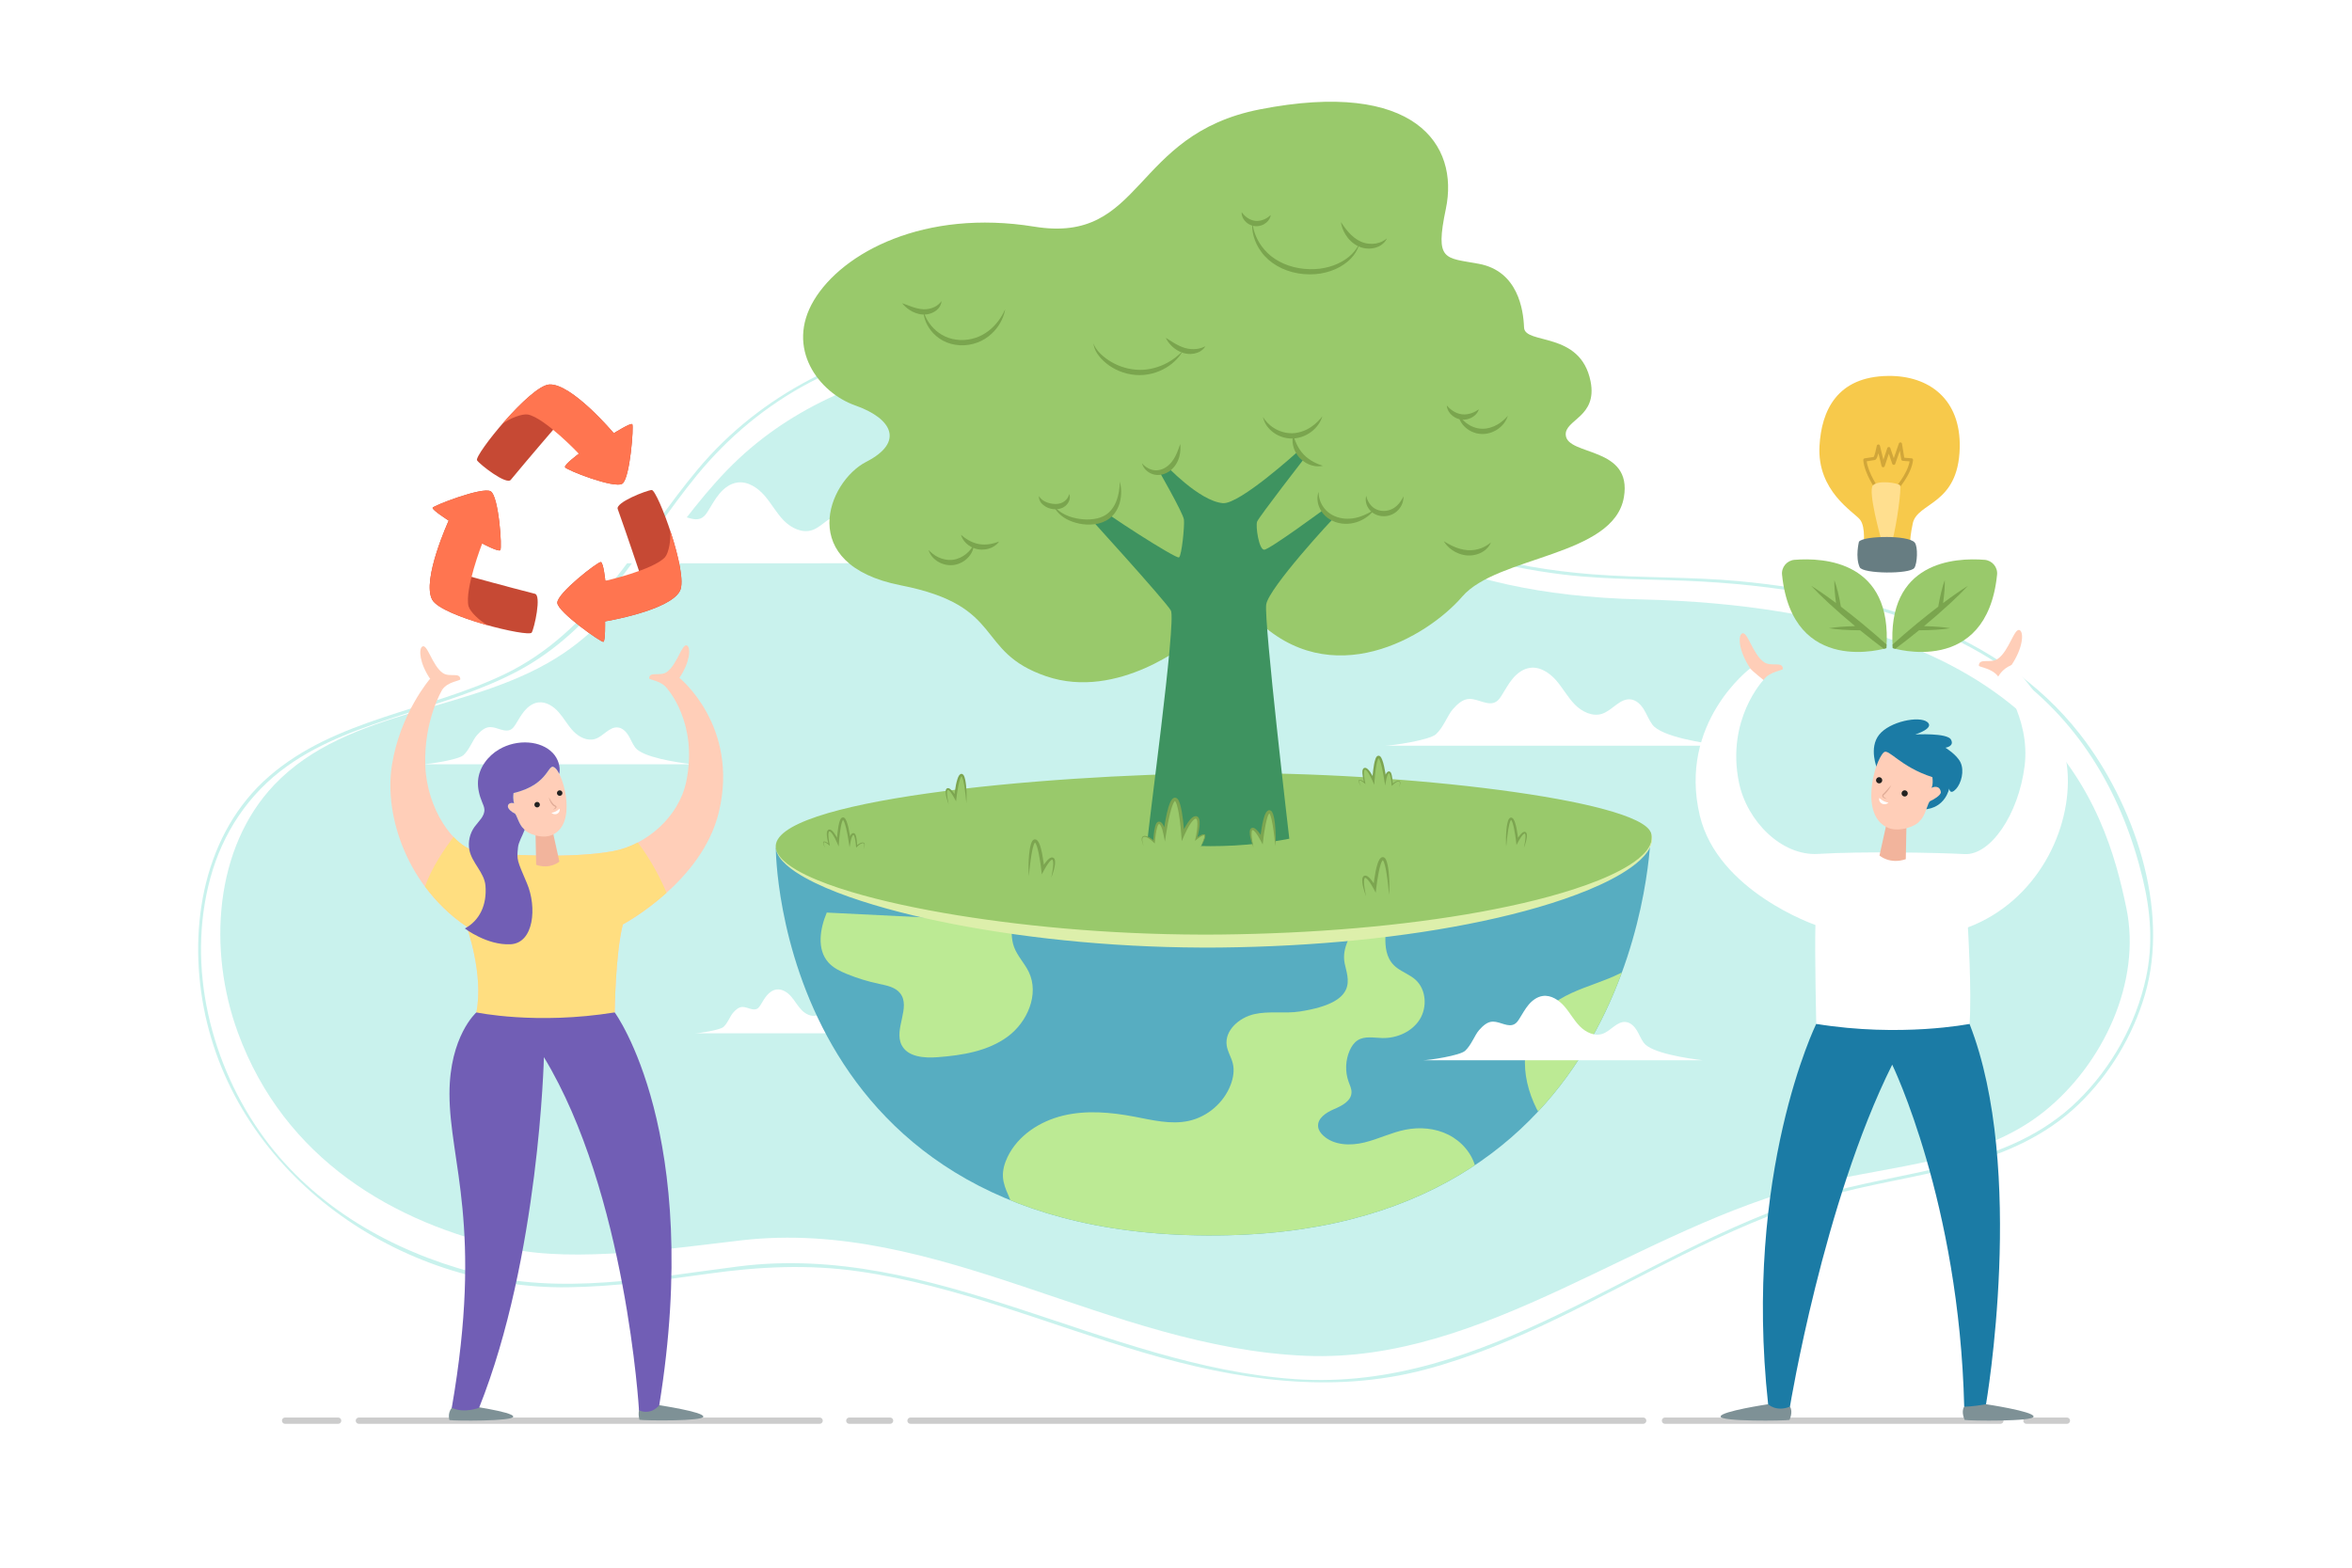 <?xml version="1.0" encoding="utf-8"?>
<!-- Generator: Adobe Illustrator 27.5.0, SVG Export Plug-In . SVG Version: 6.00 Build 0)  -->
<svg version="1.1" xmlns="http://www.w3.org/2000/svg" xmlns:xlink="http://www.w3.org/1999/xlink" x="0px" y="0px"
	 viewBox="0 0 750 500" style="enable-background:new 0 0 750 500;" xml:space="preserve">
<g id="BACKGROUND">
	<rect x="0" style="fill:#FFFFFF;" width="750" height="500"/>
</g>
<g id="OBJECTS">
	<g>
		<g>
			
				<line style="fill:none;stroke:#CCCCCC;stroke-width:2;stroke-linecap:round;stroke-miterlimit:10;" x1="107.822" y1="453.112" x2="90.913" y2="453.112"/>
			
				<line style="fill:none;stroke:#CCCCCC;stroke-width:2;stroke-linecap:round;stroke-miterlimit:10;" x1="261.357" y1="453.112" x2="114.438" y2="453.112"/>
			
				<line style="fill:none;stroke:#CCCCCC;stroke-width:2;stroke-linecap:round;stroke-miterlimit:10;" x1="283.823" y1="453.112" x2="270.824" y2="453.112"/>
			
				<line style="fill:none;stroke:#CCCCCC;stroke-width:2;stroke-linecap:round;stroke-miterlimit:10;" x1="523.971" y1="453.112" x2="290.342" y2="453.112"/>
			
				<line style="fill:none;stroke:#CCCCCC;stroke-width:2;stroke-linecap:round;stroke-miterlimit:10;" x1="637.879" y1="453.112" x2="530.931" y2="453.112"/>
			
				<line style="fill:none;stroke:#CCCCCC;stroke-width:2;stroke-linecap:round;stroke-miterlimit:10;" x1="659.086" y1="453.112" x2="646.182" y2="453.112"/>
		</g>
		<g>
			<g>
				<g>
					<path style="fill:#C9F2ED;" d="M302.383,106.701c-30.871,4.895-59.566,18.72-79.833,42.924
						c-19.58,23.382-33.092,51.765-61.857,65.507c-24.443,11.677-53.743,14.165-74.814,32.414
						c-20.87,18.075-25.899,47.789-20.899,73.862c10.282,53.617,62.741,89.82,115.97,89.161c15.074-0.187,30.067-2.255,44.974-4.338
						c16.18-2.261,31.804-3.05,48.04-0.717c31.318,4.499,60.7,17.088,90.89,25.939c29.356,8.606,59.511,13.314,89.553,5.369
						c29.096-7.695,55.309-23.281,82.077-36.538c14.375-7.119,29.072-13.766,44.491-18.302c14.857-4.37,30.279-6.357,45.202-10.459
						c13.543-3.722,26.451-9.462,36.665-19.32c9.851-9.509,17.232-21.744,21.103-34.874c8.092-27.445-3.487-61.132-20.69-83.159
						c-25.708-32.918-68.651-45.038-108.545-48.796c-15.669-1.476-31.397-0.984-47.07-2.218c-13.107-1.032-26.159-3.18-38.766-6.957
						c-18.709-5.606-35.586-15.064-50.983-26.971c-12.393-9.584-23.839-20.465-37.038-28.977
						c-13.965-9.005-29.572-14.207-46.166-15.304C323.888,104.234,313.066,105.1,302.383,106.701
						c-0.634,0.095-0.365,1.059,0.266,0.964c19.745-2.959,40.259-3.141,59.18,3.981c14.654,5.516,27.046,15.077,38.993,24.964
						c12.289,10.17,24.534,20.384,38.514,28.198c18.207,10.178,38.386,15.921,59.032,18.425c14.738,1.788,29.527,1.404,44.32,2.239
						c14.265,0.805,28.509,2.488,42.475,5.547c20.089,4.4,39.877,11.718,56.616,23.878c21.995,15.978,35.198,39.193,41.477,65.274
						c2.546,10.578,3.378,20.975,1.043,31.728c-3.193,14.703-10.928,28.528-21.639,39.077
						c-22.509,22.17-55.712,21.923-84.199,30.716c-55.86,17.243-104.154,62.429-165.55,58.165
						c-60.612-4.21-115.347-43.787-177.327-35.958c-28.15,3.555-56.725,9.392-84.727,1.929
						c-26.055-6.944-50.448-20.848-66.597-42.852c-17.097-23.297-24.879-54.686-17.189-82.921
						c3.925-14.411,12.219-26.904,24.386-35.634c11.113-7.974,24.277-12.431,37.176-16.579c12.339-3.968,24.887-7.681,36.392-13.768
						c12.424-6.574,22.336-16.216,30.996-27.173c9.105-11.521,16.913-24.012,26.237-35.366
						c10.042-12.228,22.14-22.294,36.171-29.659c13.814-7.252,28.844-11.772,44.219-14.211
						C303.283,107.565,303.014,106.601,302.383,106.701z"/>
				</g>
			</g>
			<g>
				<path style="fill:#C9F2ED;" d="M306.124,114.926c-25.752,3.452-51.279,13.333-70.566,31.384
					c-20.311,19.01-32.869,46.494-55.786,61.995c-28.433,19.232-68.551,16.982-92.37,42.061
					c-19.081,20.091-21.177,52.756-11.519,79.038c14.833,40.366,49.618,60.706,86.593,68.794
					c20.966,4.586,52.541-0.117,73.854-2.594c62.671-7.283,117.196,34.27,180.185,36.826
					c57.204,2.322,106.411-41.079,162.155-54.769c25.101-6.165,52.893-6.846,73.282-23.249
					c18.567-14.937,31.048-41.17,26.071-64.926c-6.582-31.412-24.451-95.277-154.794-98.309
					C392.887,188.145,412.181,100.711,306.124,114.926z"/>
			</g>
			<g>
				<path style="fill:#FFFFFF;" d="M233.762,323.011c0.818-0.916,1.784-1.845,3.012-1.847c1.627-0.002,3.33,1.351,4.726,0.516
					c0.436-0.261,0.734-0.695,1.005-1.124c0.655-1.038,1.233-2.134,2.025-3.072c0.793-0.937,1.848-1.723,3.064-1.891
					c1.798-0.249,3.515,0.89,4.706,2.26c1.191,1.37,2.055,3.009,3.324,4.306c1.269,1.297,3.159,2.238,4.886,1.678
					c1.872-0.607,3.216-2.836,5.168-2.582c1.019,0.133,1.819,0.949,2.353,1.827c0.534,0.878,0.891,1.863,1.503,2.688
					c1.64,2.212,9.247,3.356,12.835,3.794h-60.854c1.322,0,8.046-1.008,9.205-2.052
					C232.078,326.289,232.832,324.053,233.762,323.011z"/>
			</g>
			<g>
				<path style="fill:#FFFFFF;" d="M152.068,234.507c1.154-1.292,2.517-2.604,4.25-2.606c2.295-0.003,4.698,1.906,6.667,0.728
					c0.615-0.368,1.036-0.981,1.418-1.587c0.924-1.465,1.739-3.01,2.857-4.333c1.118-1.323,2.607-2.431,4.322-2.669
					c2.536-0.352,4.958,1.256,6.639,3.188c1.68,1.932,2.899,4.244,4.69,6.075c1.791,1.83,4.457,3.157,6.893,2.367
					c2.641-0.857,4.537-4.001,7.291-3.643c1.438,0.187,2.567,1.339,3.32,2.578c0.753,1.239,1.257,2.628,2.121,3.793
					c2.314,3.121,13.046,4.735,18.108,5.353H134.79c1.865,0,11.351-1.422,12.987-2.895
					C149.693,239.13,150.756,235.976,152.068,234.507z"/>
			</g>
			<g>
				<path style="fill:#FFFFFF;" d="M463.279,226.196c1.454-1.629,3.173-3.282,5.357-3.285c2.893-0.004,5.921,2.402,8.404,0.917
					c0.775-0.464,1.306-1.236,1.788-2c1.164-1.847,2.192-3.795,3.601-5.462c1.409-1.667,3.286-3.064,5.448-3.364
					c3.197-0.443,6.25,1.583,8.368,4.019c2.118,2.436,3.655,5.35,5.912,7.657c2.257,2.307,5.618,3.98,8.688,2.984
					c3.329-1.08,5.719-5.043,9.19-4.592c1.812,0.235,3.235,1.688,4.185,3.25c0.95,1.562,1.585,3.313,2.673,4.781
					c2.917,3.933,16.445,5.969,22.825,6.747H441.5c2.351,0,14.308-1.793,16.37-3.649
					C460.285,232.024,461.626,228.048,463.279,226.196z"/>
			</g>
			<g>
				<path style="fill:#FFFFFF;" d="M209.623,167.572c1.508-1.689,3.289-3.402,5.553-3.405c2.998-0.005,6.138,2.49,8.711,0.951
					c0.803-0.48,1.354-1.281,1.853-2.073c1.207-1.914,2.272-3.934,3.733-5.661c1.461-1.728,3.406-3.176,5.647-3.486
					c3.314-0.459,6.478,1.641,8.674,4.166c2.195,2.524,3.788,5.545,6.128,7.937c2.34,2.391,5.824,4.125,9.006,3.093
					c3.451-1.12,5.928-5.228,9.526-4.76c1.879,0.244,3.353,1.749,4.337,3.368c0.984,1.619,1.643,3.434,2.771,4.955
					c3.023,4.077,17.045,6.187,23.659,6.994H187.048c2.437,0,14.83-1.858,16.968-3.783
					C206.519,173.613,207.909,169.492,209.623,167.572z"/>
			</g>
			<g>
				<g>
					<path style="fill:#7E9196;" d="M210.226,448.18c0,0,13.944,2.087,14.058,3.626c0.114,1.54-18.997,1.297-20.366,1.011
						c0,0-0.89-2.773,0.591-4.638C205.99,446.315,210.226,448.18,210.226,448.18z"/>
					<path style="fill:#7E9196;" d="M148.431,448.18c0,0,15.126,2.087,15.24,3.626c0.114,1.54-18.971,1.395-20.34,1.109
						c0,0-0.751-2.042,0.73-3.907C145.542,447.143,148.431,448.18,148.431,448.18z"/>
					<path style="fill:#FFCEB8;" d="M216.651,216.191c3.379-5.014,3.666-9.495,2.492-10.271c-1.628-1.077-3.145,6.128-6.596,8.463
						c-2.125,1.438-5.473-0.39-5.542,1.959c-0.015,0.513,3.933,0.718,5.735,3.284C212.74,219.626,216.15,216.936,216.651,216.191z"
						/>
					<path style="fill:#FFCEB8;" d="M137.139,216.488c-3.379-5.014-3.666-9.495-2.492-10.271c1.628-1.077,3.145,6.128,6.596,8.463
						c2.125,1.438,5.473-0.39,5.542,1.959c0.015,0.513-3.933,0.718-5.735,3.283C141.05,219.923,137.64,217.232,137.139,216.488z"/>
					<path style="fill:#FFCEB8;" d="M216.651,216.191c0,0-2.155,0.274-3.911,3.435c0,0,9.972,10.951,6.09,29.645
						c-2.349,11.314-12.741,20.225-23.349,22.203c-13.005,2.425-35.055,1.318-43.287,0.052
						c-7.546-1.161-16.063-13.553-16.577-27.249c-0.548-14.594,5.433-24.354,5.433-24.354s-1.55-2.593-3.911-3.435
						c0,0-9.548,11.026-12.168,27.542c-2.62,16.515,5.187,38.994,23.859,51.522c0,0,5.525,15.39,3.068,27.346
						c0,0,19.105,4.049,44.116,0c0,0,0.209-18.793,2.601-28.06c0,0,25.277-13.424,30.619-35.858
						C235.765,231.551,216.651,216.191,216.651,216.191z"/>
					<path style="fill:#715EB5;" d="M144.06,449.008c3.944,1.842,8.711,0,8.711,0c19.203-48.06,20.668-111.835,20.668-111.835
						c26.304,43.354,30.326,112.654,30.326,112.654c4.081,1.633,6.46-1.647,6.46-1.647c14.059-86.953-14.211-125.282-14.211-125.282
						c-19.545-8.348-44.116,0-44.116,0s-8.568,7.578-8.567,25.942C143.331,370.562,154.113,391.174,144.06,449.008z"/>
					<path style="fill:#FFDE80;" d="M135.53,282.763c2.222-6.364,6.594-12.513,9.097-15.832c2.408,2.536,5.039,4.206,7.567,4.595
						c8.231,1.266,30.282,2.374,43.286-0.052c2.689-0.501,5.362-1.451,7.895-2.77c4.393,5.75,7.53,12.092,9.176,16.049
						c-7.232,6.516-13.936,10.083-13.936,10.083c-2.392,9.268-2.601,28.061-2.601,28.061c-25.012,4.05-44.116,0-44.116,0
						c2.457-11.956-3.068-27.346-3.068-27.346C143.507,291.98,139.097,287.583,135.53,282.763z"/>
					<path style="fill:#F2B49C;" d="M176.037,264.207l2.344,10.601c0,0-2.883,2.557-7.412,1.026l-0.236-11.829L176.037,264.207z"/>
					<path style="fill:#FFCEB8;" d="M163.746,252.942c12.079-2.844,10.763-10.484,13.44-7.859
						c2.677,2.625,6.926,18.071-1.375,21.318c-3.058,1.196-7.767-0.469-8.8-2.05c-1.646-1.372-2.193-4.639-2.94-4.944
						c-0.747-0.305-2.188-1.399-2.13-2.295c0.068-1.049,1.456-1.216,2.006-0.849C163.947,256.263,163.466,255.146,163.746,252.942z"
						/>
					<path style="fill:#222221;" d="M178.115,252.144c-0.441,0.201-0.636,0.721-0.436,1.161c0.201,0.441,0.721,0.636,1.161,0.436
						c0.441-0.201,0.636-0.721,0.436-1.162C179.076,252.138,178.556,251.943,178.115,252.144z"/>
					<path style="fill:#222221;" d="M170.919,255.844c-0.441,0.201-0.636,0.72-0.436,1.161c0.201,0.441,0.721,0.636,1.161,0.436
						c0.441-0.2,0.636-0.72,0.436-1.161S171.36,255.643,170.919,255.844z"/>
					<g>
						<g>
							<g>
								<path style="fill:#E0AB96;" d="M176.479,256.457c-0.691-0.747-1.108-1.634-1.433-2.147c0.086,0.6,0.337,1.584,1.128,2.448
									c0.196,0.208,0.471,0.38,0.706,0.48c0.098,0.041,0.193,0.094,0.224,0.137c0.032,0.04,0.053,0.059,0.008,0.142
									c-0.195,0.306-0.582,0.527-0.818,0.699c0.298-0.074,0.699-0.128,1.078-0.529c0.101-0.092,0.148-0.353,0.036-0.506
									c-0.098-0.161-0.231-0.232-0.356-0.302C176.833,256.761,176.661,256.642,176.479,256.457z"/>
							</g>
						</g>
					</g>
					<g>
						<path style="fill:#FFFFFF;" d="M175.853,259.237c0.296,0.319,0.959,0.636,1.734,0.337c0.377-0.154,0.684-0.479,0.799-0.815
							c0.129-0.331,0.109-0.639,0.052-0.857C178.438,257.902,177.439,259.012,175.853,259.237z"/>
					</g>
					<g>
						<path style="fill:#715EB5;" d="M154.8,282.44c-0.358-4.166-4.361-7.273-5.13-11.383c-0.474-2.534,0.137-5.253,1.65-7.341
							c1.283-1.771,3.282-3.391,3.139-5.573c-0.052-0.795-0.398-1.535-0.704-2.27c-0.9-2.165-1.495-4.504-1.322-6.842
							c0.308-4.178,3.114-7.92,6.732-10.032c2.842-1.659,6.197-2.425,9.478-2.164c2.844,0.226,5.709,1.276,7.66,3.357
							c1.648,1.758,2.499,4.319,2.045,6.651c-0.392-0.785-0.791-1.397-1.161-1.759c-2.677-2.625-1.362,5.014-13.44,7.859
							c-0.28,2.204,0.201,3.321,0.201,3.321c-0.549-0.366-1.938-0.2-2.006,0.849c-0.058,0.896,1.382,1.99,2.13,2.295
							c0.747,0.305,1.294,3.572,2.94,4.944c0.073,0.111,0.168,0.222,0.275,0.333c-0.805,2.114-1.933,3.909-2.101,5.542
							c-0.425,4.134-0.353,3.989,2.854,11.527c3.207,7.538,2.256,19.073-5.283,19.417c-7.538,0.345-14.53-5.042-14.53-5.042
							C152.925,293.617,155.328,288.592,154.8,282.44z"/>
					</g>
				</g>
				<g>
					<path style="fill:#C64934;" d="M152.117,146.816c-0.977-1.564,16.94-23.844,23.06-24.188
						c7.125-0.401,20.549,15.542,20.549,15.542s5.378-3.381,5.892-2.878c0.514,0.503-0.695,17.225-3.151,18.96
						c-2.456,1.734-18.044-4.412-18.304-5.248c-0.26-0.837,4.412-4.291,4.412-4.291c-0.87-2.735-7.928-7.936-7.928-7.936
						s-8.05,9.337-13.713,16.192C161.657,154.951,152.883,148.042,152.117,146.816z"/>
					<path style="fill:#C64934;" d="M207.826,156.285c1.843-0.039,11.817,26.755,8.981,32.19
						c-3.302,6.326-23.868,9.701-23.868,9.701s0.153,6.35-0.543,6.535c-0.695,0.184-14.443-9.412-14.676-12.409
						c-0.233-2.997,13.024-13.245,13.876-13.04c0.852,0.205,1.429,5.986,1.429,5.986c2.795,0.652,10.875-2.75,10.875-2.75
						s-3.902-11.694-6.894-20.068C195.955,160.318,206.38,156.316,207.826,156.285z"/>
					<path style="fill:#C64934;" d="M169.547,201.764c-0.996,1.552-28.799-5.112-31.728-10.497
						c-3.41-6.269,5.259-25.222,5.259-25.222s-5.356-3.415-5.122-4.095c0.235-0.68,15.867-6.74,18.485-5.262
						c2.618,1.478,3.731,18.198,3.086,18.79c-0.645,0.593-5.766-2.152-5.766-2.152c-2.1,1.956-3.782,10.561-3.782,10.561
						s11.883,3.283,20.502,5.469C172.82,189.661,170.328,200.546,169.547,201.764z"/>
					<path style="fill:#FF7550;" d="M201.618,135.292c-0.514-0.503-5.892,2.878-5.892,2.878s-13.423-15.943-20.549-15.542
						c-3.219,0.181-9.699,6.43-14.98,12.541c2.359-1.744,6.251-3.266,8.139-2.962c5.435,1.115,16.238,12.505,16.238,12.505
						s-4.672,3.455-4.412,4.291c0.26,0.837,15.848,6.983,18.304,5.249C200.923,152.517,202.132,135.795,201.618,135.292z"/>
					<path style="fill:#FF7550;" d="M192.396,204.711c0.695-0.185,0.543-6.535,0.543-6.535s20.566-3.374,23.868-9.701
						c1.492-2.858-0.561-11.624-3.11-19.288c0.291,2.919-0.393,7.041-1.619,8.508c-3.739,4.099-19.054,7.552-19.054,7.552
						s-0.577-5.781-1.429-5.986c-0.852-0.205-14.109,10.043-13.876,13.04C177.952,195.299,191.7,204.895,192.396,204.711z"/>
					<path style="fill:#FF7550;" d="M137.956,161.949c-0.235,0.68,5.122,4.095,5.122,4.095s-8.669,18.953-5.259,25.222
						c1.541,2.832,9.961,6.017,17.744,8.175c-2.585-1.386-5.625-4.253-6.159-6.089c-1.317-5.389,4.358-20.027,4.358-20.027
						s5.121,2.745,5.766,2.152c0.645-0.593-0.468-17.312-3.086-18.79C153.823,155.209,138.191,161.269,137.956,161.949z"/>
				</g>
			</g>
			<g>
				<g>
					<g>
						<path style="fill:#99C96B;" d="M603.55,206.706c0,0,29.939,9.319,33.273-23.414c0.245-2.406-1.571-4.55-3.982-4.741
							C623.377,177.8,601.556,179.025,603.55,206.706z"/>
						<path style="fill:#7AA54E;" d="M619.613,192.325c3.057-2.279,5.785-4.169,7.922-5.482c-2.982,3.232-8.014,7.885-13.993,12.853
							c3.39,0.086,6.349,0.326,8.328,0.671c-2.291,0.391-5.882,0.641-9.95,0.665c-2.647,2.161-5.191,4.141-7.544,5.897
							c-0.526-0.132-0.824-0.223-0.824-0.223c-0.028-0.389-0.034-0.754-0.053-1.134c2.343-2.119,4.98-4.4,7.835-6.749
							c2.331-1.917,4.594-3.707,6.724-5.33c0.606-3.508,1.373-6.566,2.092-8.471C620.208,186.784,620.019,189.383,619.613,192.325z"
							/>
					</g>
					<g>
						<path style="fill:#99C96B;" d="M601.529,206.706c0,0-29.939,9.319-33.273-23.414c-0.245-2.406,1.571-4.55,3.982-4.741
							C581.703,177.8,603.524,179.025,601.529,206.706z"/>
						<path style="fill:#7AA54E;" d="M585.467,192.325c-3.057-2.279-5.785-4.169-7.922-5.482c2.981,3.232,8.014,7.885,13.993,12.853
							c-3.389,0.086-6.349,0.326-8.328,0.671c2.291,0.391,5.881,0.641,9.95,0.665c2.647,2.161,5.191,4.141,7.544,5.897
							c0.526-0.132,0.824-0.223,0.824-0.223c0.028-0.389,0.034-0.754,0.054-1.134c-2.343-2.119-4.98-4.4-7.835-6.749
							c-2.331-1.917-4.594-3.707-6.725-5.33c-0.606-3.508-1.373-6.566-2.092-8.471C584.872,186.784,585.06,189.383,585.467,192.325z
							"/>
					</g>
				</g>
				<g>
					<path style="fill:#7E9196;" d="M563.818,447.865c0,0-15.048,2.252-15.171,3.913c-0.123,1.662,20.5,1.399,21.977,1.091
						c0,0,1.248-2.575,0.151-4.225C569.353,446.504,563.818,447.865,563.818,447.865z"/>
					<path style="fill:#7E9196;" d="M633.299,447.865c0,0,15.048,2.252,15.171,3.913c0.123,1.662-20.5,1.399-21.977,1.091
						c0,0-1.248-2.575-0.151-4.225C627.764,446.504,633.299,447.865,633.299,447.865z"/>
					<path style="fill:#1B7BA5;" d="M579.154,326.565c0,0-23.343,47.536-15.336,121.3c0,0,2.554,2.541,6.958,0.779
						c0,0,10.632-65.017,32.606-109.079c0,0,21.377,43.862,22.959,109.079c0,0,2.58,0.027,6.958-0.779
						c0,0,12.934-74.978-5.262-121.3C628.037,326.565,600.247,317.556,579.154,326.565z"/>
					<path style="fill:#FFCEB8;" d="M641.426,212.112c3.646-5.41,3.956-10.246,2.69-11.083c-1.757-1.162-3.394,6.613-7.118,9.133
						c-2.293,1.552-5.906-0.421-5.981,2.114c-0.016,0.554,4.244,0.775,6.189,3.543C637.205,215.818,640.884,212.915,641.426,212.112
						z"/>
					<path style="fill:#FFFFFF;" d="M558.117,213.164c0,0,2.326,0.296,4.221,3.706c0,0-11.993,12.616-7.804,32.79
						c2.535,12.209,13.573,23.393,25.197,22.686c14.149-0.861,38.486-0.403,46.712,0.056c8.226,0.458,17.223-12.566,19.164-28.131
						c1.95-15.638-8.402-28.453-8.402-28.453s1.117-2.452,4.221-3.706c0,0,16.406,15.674,17.844,33.662
						c1.484,18.558-9.588,41.663-31.747,50.006c0,0,1.285,21.017,0.514,30.785c0,0-21.891,4.37-48.883,0
						c0,0-0.514-22.816-0.257-31.556c0,0-31.103-10.661-36.867-34.87C534.983,230.538,558.117,213.164,558.117,213.164z"/>
					<path style="fill:#FFCEB8;" d="M558.117,213.164c-3.646-5.41-3.956-10.246-2.69-11.083c1.757-1.162,3.394,6.613,7.118,9.133
						c2.293,1.552,5.906-0.421,5.981,2.114c0.016,0.554-4.244,0.775-6.189,3.543C562.337,216.87,558.658,213.967,558.117,213.164z"
						/>
					<path style="fill:#F2B49C;" d="M601.978,260.87l-2.653,11.997c0,0,3.263,2.894,8.387,1.161l0.268-13.386L601.978,260.87z"/>
					<path style="fill:#1B7BA5;" d="M598.523,244.972c0,0-2.684-6.379,0.688-10.632c3.372-4.253,12.755-6.075,15.332-4.077
						c2.578,1.997-3.81,3.99-3.81,3.99s10.152-0.571,11.376,1.62s-1.746,2.601-1.746,2.601s3.605,2.206,4.791,4.663
						c1.321,2.736,0.22,6.719-1.41,8.494c-1.959,2.133-2.198-0.122-2.198-0.122s-1.167,6.291-8.123,6.665L598.523,244.972z"/>
					<path style="fill:#FFCEB8;" d="M616.202,247.87c-10.397-3.349-14.015-9.342-15.524-7.901c-3.069,2.93-7.837,20.45,1.556,24.124
						c3.461,1.353,8.79-0.531,9.959-2.319c1.862-1.553,2.481-5.939,3.327-6.285c0.846-0.345,3.512-1.863,3.366-2.869
						c-0.322-2.21-2.35-1.728-2.971-1.314C615.914,251.307,616.519,250.364,616.202,247.87z"/>
					<path style="fill:#222221;" d="M599.626,247.959c0.499,0.227,0.72,0.815,0.493,1.314c-0.227,0.499-0.815,0.72-1.314,0.493
						c-0.499-0.227-0.72-0.815-0.493-1.314C598.539,247.953,599.127,247.732,599.626,247.959z"/>
					<path style="fill:#222221;" d="M607.77,252.146c0.499,0.227,0.72,0.815,0.493,1.314c-0.227,0.499-0.815,0.72-1.314,0.493
						c-0.499-0.227-0.72-0.815-0.493-1.314C606.683,252.14,607.271,251.92,607.77,252.146z"/>
					<g>
						<g>
							<g>
								<path style="fill:#E0AB96;" d="M601.356,252.965c0.862-0.952,1.439-1.914,1.744-2.555c-0.513,0.488-1.227,1.348-2.057,2.263
									c-0.105,0.113-0.209,0.22-0.313,0.322c-0.098,0.087-0.213,0.193-0.338,0.323c-0.108,0.135-0.212,0.315-0.193,0.52
									c0.006,0.205,0.124,0.352,0.226,0.459c0.451,0.391,0.916,0.473,1.263,0.533c-0.298-0.172-0.733-0.388-1.03-0.741
									c-0.137-0.189-0.137-0.336,0.033-0.508c0.106-0.091,0.215-0.184,0.326-0.278
									C601.132,253.196,601.247,253.084,601.356,252.965z"/>
							</g>
						</g>
					</g>
					<g>
						<path style="fill:#FFFFFF;" d="M602.187,255.987c-0.334,0.361-1.085,0.719-1.963,0.381c-0.427-0.175-0.774-0.542-0.904-0.923
							c-0.146-0.375-0.123-0.723-0.059-0.97C599.26,254.475,600.391,255.732,602.187,255.987z"/>
					</g>
				</g>
				<g>
					<path style="fill:#F7C94B;" d="M602.143,119.899c12.882-0.134,23.163,7.309,22.769,22.963
						c-0.462,18.348-13.536,17.229-14.979,24.087c-1.442,6.858-0.556,7.891-0.556,7.891s-7.741,2.001-15.201-0.387
						c0,0,0.919-6.26-1.076-8.742c-1.995-2.482-13.726-9.073-12.902-23.51C580.828,131.165,585.62,120.071,602.143,119.899z"/>
					<g>
						<path style="fill:#D1A639;" d="M604.286,156.924c-0.126,0-0.252-0.046-0.352-0.139c-0.207-0.194-0.218-0.52-0.024-0.728
							c0.044-0.047,4.242-4.577,5.02-8.899l-2.189-0.185c-0.235-0.02-0.427-0.197-0.464-0.43l-0.462-2.832l-1.454,4.218
							c-0.071,0.207-0.267,0.347-0.486,0.347c-0.185-0.004-0.417-0.141-0.487-0.351l-1.082-3.216l-1.323,3.972
							c-0.072,0.217-0.289,0.37-0.51,0.352c-0.229-0.01-0.424-0.17-0.478-0.393l-0.998-4.082c-0.555,2.069-0.991,2.143-1.228,2.182
							c-0.411,0.068-1.785,0.276-2.528,0.388c0.527,3.885,3.773,8.509,3.807,8.557c0.164,0.232,0.109,0.553-0.123,0.718
							c-0.23,0.162-0.552,0.111-0.718-0.123c-0.152-0.214-3.716-5.29-4.044-9.548c-0.02-0.268,0.171-0.509,0.437-0.548
							c0,0,2.156-0.324,2.881-0.44c0.269-0.402,0.715-2.113,0.983-3.558c0.044-0.239,0.248-0.414,0.491-0.421
							c0.004,0,0.009,0,0.014,0c0.236,0,0.443,0.162,0.5,0.393l1.1,4.504l1.245-3.736c0.07-0.21,0.266-0.352,0.487-0.352
							c0.001,0,0.001,0,0.001,0c0.221,0,0.417,0.141,0.487,0.351l1.09,3.24l1.627-4.72c0.077-0.223,0.279-0.364,0.531-0.345
							c0.234,0.02,0.426,0.197,0.463,0.43l0.727,4.451l2.335,0.198c0.139,0.011,0.266,0.078,0.355,0.186
							c0.088,0.108,0.129,0.246,0.114,0.385c-0.547,4.812-5.173,9.801-5.369,10.011C604.56,156.87,604.423,156.924,604.286,156.924z
							"/>
					</g>
					<path style="fill:#FFDF8F;" d="M599.801,171.787c0,0-4.272-15.164-2.563-16.98c1.709-1.815,8.116-0.747,8.65,0
						c0.534,0.747-1.068,12.601-2.456,17.62L599.801,171.787z"/>
					<path style="fill:#677D82;" d="M592.774,172.775c0.829-1.05,4.953-1.528,9.011-1.509c3.318,0.016,7.694,0.466,8.782,1.784
						c1.088,1.317,0.824,6.69-0.123,8.08c-1.4,2.055-16.45,1.914-17.421-0.204C591.544,177.699,592.774,172.775,592.774,172.775z"/>
				</g>
			</g>
			<g>
				<g>
					<g>
						<path style="fill:#57ADC1;" d="M247.386,270.464c0,0,0,126.877,144.217,123.509c133.22-3.111,134.79-128.493,134.79-128.493
							L247.386,270.464z"/>
						<g>
							<defs>
								<path id="SVGID_1_" d="M247.386,270.464c0,0,0,126.877,144.217,123.509c133.22-3.111,134.79-128.493,134.79-128.493
									L247.386,270.464z"/>
							</defs>
							<clipPath id="SVGID_00000108302586907538680470000002449014475768141200_">
								<use xlink:href="#SVGID_1_"  style="overflow:visible;"/>
							</clipPath>
							<g style="clip-path:url(#SVGID_00000108302586907538680470000002449014475768141200_);">
								<path style="fill:#BCEA94;" d="M442.395,288.387c0.147,7.458-2.882,15.943,3.129,20.36c1.873,1.376,4.141,2.188,5.863,3.748
									c3.431,3.107,3.78,8.805,1.292,12.708c-2.488,3.903-7.286,5.981-11.913,5.87c-2.666-0.064-5.575-0.716-7.828,0.711
									c-1.174,0.744-1.973,1.962-2.538,3.232c-1.389,3.128-1.519,6.795-0.355,10.014c0.403,1.113,0.961,2.22,0.923,3.402
									c-0.088,2.726-3.073,4.262-5.584,5.326c-2.511,1.064-5.41,2.954-5.054,5.659c0.148,1.129,0.88,2.103,1.728,2.863
									c3.403,3.048,8.558,3.185,12.998,2.108c4.44-1.078,8.596-3.176,13.075-4.075c4.598-0.923,9.527-0.506,13.72,1.593
									c4.194,2.099,7.568,5.956,8.673,10.514c0,0-34.404,51.902-139.393,24.368c-5.934-1.556-7.112-10.03-9.615-15.63
									c-0.821-1.836-1.572-3.747-1.695-5.754c-0.135-2.199,0.498-4.387,1.45-6.374c3.293-6.87,10.317-11.434,17.724-13.215
									c7.407-1.781,15.194-1.09,22.679,0.328c5.75,1.089,11.652,2.602,17.37,1.362c6.013-1.304,11.233-5.808,13.405-11.565
									c0.808-2.142,1.212-4.506,0.676-6.731c-0.475-1.975-1.663-3.747-1.958-5.757c-0.708-4.814,3.995-8.891,8.736-9.986
									c4.741-1.095,9.737-0.117,14.546-0.856c19.198-2.949,15.312-10.524,14.343-15.303c-2.156-10.627,13.666-17.79,3.257-25.327
									C432.049,281.979,442.218,279.44,442.395,288.387z"/>
								<path style="fill:#BCEA94;" d="M495.937,357.28c-2.12,1.532-4.821-1.384-5.943-3.631
									c-2.637-5.283-4.142-11.154-3.639-16.994c0.503-5.84,3.129-11.635,7.771-15.616c8.239-7.066,21.327-7.581,29.09-15.103
									C523.217,305.935,514.035,344.199,495.937,357.28z"/>
								<path style="fill:#BCEA94;" d="M263.638,291.057c-2.164,5.148-3.222,11.667,0.469,15.857
									c1.572,1.785,3.788,2.857,5.992,3.751c3.306,1.342,6.731,2.391,10.221,3.132c2.445,0.518,5.152,1.018,6.704,2.977
									c3.523,4.449-2.068,11.43,0.469,16.506c1.928,3.856,7.21,4.231,11.509,3.903c7.831-0.598,15.975-1.9,22.304-6.549
									c6.329-4.65,10.149-13.556,6.753-20.637c-1.342-2.799-3.66-5.087-4.716-8.006c-0.918-2.537-0.798-5.315-0.667-8.009
									L263.638,291.057z"/>
							</g>
						</g>
					</g>
					<path style="fill:#99C96B;" d="M247.386,270.464c1.789,14.165,71.45,30.757,144.153,29.642
						c85.49-1.311,140.219-21.022,134.853-34.626c-4.098-10.39-79.181-19.411-137.242-18.887
						C331.088,247.117,245.474,255.314,247.386,270.464z"/>
					<g>
						<path style="fill:#99C96B;" d="M433.943,250.816c0,0-0.926-1.783-0.494-1.997c0.432-0.214,1.728,0.855,1.728,0.855
							s-1.111-4.277,0-4.491c1.111-0.214,2.778,3.636,2.778,3.636s0.494-7.592,1.667-7.411c1.173,0.181,2.099,7.153,2.099,7.153
							s0.432-2.308,1.234-2.255c0.803,0.053,0.985,3.956,0.985,3.956s1.36-1.337,2.163-1.123c0.802,0.214,0,2.032,0,2.032"/>
						<g>
							<path style="fill:#7CA550;" d="M438.606,242.035c-0.422,1.219-0.561,2.394-0.717,3.536c-0.071,0.57-0.128,1.129-0.176,1.674
								c-0.016,0.192-0.007,0.12-0.008,0.167l0,0.081l-0.072-0.109c-0.221-0.403-0.455-0.791-0.712-1.16
								c-0.261-0.367-0.526-0.723-0.894-1.023c-0.197-0.135-0.408-0.301-0.734-0.303c-0.155-0.023-0.319,0.058-0.463,0.145
								c-0.096,0.104-0.22,0.234-0.247,0.346c-0.179,0.469-0.156,0.874-0.142,1.265c0.026,0.389,0.072,0.761,0.136,1.117
								c0.056,0.339,0.143,0.739,0.203,0.987c0.036,0.162,0.125,0.407,0.143,0.547c-0.223-0.157-0.356-0.253-0.754-0.45
								c-0.166-0.076-0.392-0.172-0.609-0.156c-0.239-0.008-0.331,0.248-0.301,0.436c0.124,0.728,0.43,1.195,0.683,1.68
								c-0.202-0.482-0.462-1.059-0.522-1.65c-0.016-0.124,0.05-0.294,0.21-0.263c0.132,0.01,0.259,0.072,0.432,0.163
								c0.282,0.142,0.823,0.549,1.357,1.004c-0.038-0.321-0.185-0.848-0.257-1.303c-0.073-0.41-0.111-0.69-0.154-1.057
								c-0.066-0.672-0.158-1.499,0.071-2.087c0.073-0.131,0.109-0.168,0.2-0.148c0.088-0.009,0.233,0.089,0.366,0.191
								c0.27,0.235,0.513,0.572,0.741,0.918c0.228,0.35,0.441,0.727,0.643,1.121c0.38,0.719,0.77,1.643,1.182,2.589
								c0.037-0.501,0.075-1.01,0.113-1.526c0.043-0.477,0.086-0.961,0.13-1.452c0.064-0.536,0.13-1.086,0.197-1.647
								c0.16-1.107,0.322-2.298,0.692-3.356c0.06-0.169,0.136-0.322,0.21-0.435l0.038-0.051c-0.038-0.042,0.103,0.096,0.173,0.231
								c0.084,0.135,0.157,0.299,0.227,0.46c0.27,0.663,0.459,1.381,0.628,2.078c0.332,1.399,0.574,2.763,0.77,4.01l0.303,1.93
								l0.354-1.912c0.085-0.458,0.211-0.924,0.366-1.318c0.13-0.381,0.434-0.754,0.496-0.704c0.028,0.003,0.052,0.011,0.069,0.037
								c0.038,0.022,0.076,0.118,0.117,0.171c0.071,0.151,0.132,0.315,0.183,0.486c0.099,0.343,0.171,0.695,0.233,1.038
								c0.058,0.345,0.108,0.682,0.148,1.011c0.044,0.456,0.087,0.898,0.128,1.322c0.269-0.266,0.528-0.521,0.769-0.719
								c0.205-0.167,0.347-0.275,0.53-0.391c0.337-0.214,0.733-0.402,1.044-0.297c0.302,0.12,0.281,0.592,0.234,0.917
								c-0.052,0.352-0.15,0.685-0.261,0.996c0.143-0.299,0.273-0.622,0.359-0.978c0.044-0.178,0.072-0.366,0.062-0.566
								c-0.006-0.191-0.086-0.443-0.315-0.548c-0.449-0.178-0.889,0.035-1.268,0.231c-0.187,0.099-0.4,0.244-0.548,0.349
								c-0.107,0.074-0.203,0.147-0.288,0.22c-0.017-0.05-0.006-0.17-0.011-0.245c-0.005-0.108-0.01-0.219-0.014-0.331
								c-0.022-0.336-0.055-0.683-0.098-1.041c-0.047-0.358-0.104-0.727-0.197-1.107c-0.049-0.19-0.11-0.385-0.195-0.584
								c-0.066-0.104-0.091-0.202-0.198-0.311c-0.103-0.141-0.268-0.184-0.422-0.238l-0.244,0.025
								c-0.081,0.034-0.161,0.065-0.222,0.103c-0.116,0.082-0.215,0.175-0.292,0.275c-0.155,0.199-0.271,0.414-0.37,0.638
								c-0.194,0.45-0.338,0.925-0.448,1.437l0.657,0.018c-0.16-1.279-0.373-2.652-0.692-4.094
								c-0.166-0.721-0.346-1.456-0.644-2.204c-0.08-0.188-0.161-0.375-0.277-0.567c-0.129-0.18-0.205-0.406-0.606-0.583
								c-0.174-0.066-0.373-0.065-0.541,0.02c-0.173,0.07-0.319,0.244-0.38,0.334C438.769,241.634,438.679,241.836,438.606,242.035z
								"/>
						</g>
					</g>
					<g>
						<path style="fill:#99C96B;" d="M263.158,270.495c0,0-0.926-1.783-0.494-1.997c0.432-0.214,1.728,0.855,1.728,0.855
							s-1.111-4.277,0-4.491c1.111-0.214,2.778,3.636,2.778,3.636s0.494-7.592,1.667-7.411c1.173,0.181,2.099,7.153,2.099,7.153
							s0.432-2.308,1.235-2.255c0.802,0.053,0.985,3.956,0.985,3.956s1.36-1.337,2.163-1.123c0.802,0.214,0,2.032,0,2.032"/>
						<g>
							<path style="fill:#7CA550;" d="M267.821,261.714c-0.422,1.219-0.561,2.394-0.717,3.536c-0.071,0.57-0.128,1.129-0.176,1.674
								c-0.016,0.192-0.007,0.12-0.008,0.167l0,0.081l-0.072-0.109c-0.221-0.403-0.455-0.791-0.711-1.159
								c-0.261-0.367-0.526-0.723-0.895-1.023c-0.197-0.135-0.408-0.301-0.734-0.303c-0.155-0.023-0.319,0.058-0.463,0.145
								c-0.097,0.104-0.22,0.234-0.247,0.346c-0.179,0.468-0.156,0.874-0.142,1.265c0.027,0.389,0.072,0.761,0.137,1.117
								c0.056,0.339,0.143,0.739,0.203,0.987c0.036,0.162,0.125,0.406,0.143,0.547c-0.223-0.157-0.356-0.253-0.754-0.45
								c-0.166-0.076-0.392-0.172-0.609-0.156c-0.239-0.008-0.331,0.248-0.301,0.436c0.124,0.728,0.43,1.195,0.683,1.68
								c-0.202-0.482-0.462-1.059-0.522-1.65c-0.016-0.124,0.05-0.294,0.21-0.263c0.132,0.01,0.259,0.072,0.432,0.163
								c0.282,0.142,0.823,0.549,1.357,1.004c-0.038-0.321-0.185-0.848-0.257-1.303c-0.073-0.41-0.111-0.69-0.154-1.057
								c-0.066-0.672-0.158-1.499,0.071-2.087c0.074-0.131,0.109-0.168,0.2-0.148c0.088-0.009,0.233,0.089,0.366,0.191
								c0.27,0.235,0.513,0.572,0.741,0.918c0.228,0.35,0.441,0.727,0.644,1.121c0.38,0.719,0.77,1.643,1.182,2.589
								c0.037-0.501,0.075-1.01,0.113-1.526c0.043-0.477,0.086-0.961,0.13-1.452c0.064-0.536,0.13-1.086,0.197-1.647
								c0.16-1.107,0.322-2.298,0.691-3.356c0.06-0.169,0.136-0.323,0.21-0.435l0.038-0.051c-0.038-0.042,0.103,0.096,0.173,0.231
								c0.084,0.135,0.157,0.299,0.227,0.46c0.27,0.664,0.459,1.381,0.628,2.078c0.332,1.399,0.575,2.763,0.77,4.01l0.302,1.93
								l0.355-1.912c0.085-0.458,0.211-0.924,0.366-1.318c0.13-0.381,0.434-0.754,0.496-0.704c0.028,0.003,0.052,0.012,0.069,0.037
								c0.038,0.022,0.076,0.118,0.117,0.171c0.071,0.152,0.132,0.315,0.183,0.486c0.099,0.343,0.171,0.695,0.233,1.038
								c0.058,0.345,0.108,0.682,0.148,1.011c0.044,0.457,0.087,0.898,0.128,1.322c0.269-0.266,0.528-0.521,0.769-0.719
								c0.205-0.167,0.347-0.275,0.53-0.391c0.337-0.214,0.733-0.402,1.044-0.297c0.302,0.12,0.281,0.592,0.234,0.917
								c-0.052,0.352-0.15,0.685-0.261,0.996c0.143-0.299,0.273-0.622,0.359-0.978c0.044-0.178,0.072-0.366,0.062-0.566
								c-0.006-0.191-0.086-0.443-0.315-0.548c-0.449-0.178-0.889,0.035-1.268,0.231c-0.187,0.099-0.4,0.244-0.548,0.349
								c-0.107,0.074-0.203,0.147-0.287,0.22c-0.017-0.05-0.006-0.17-0.011-0.245c-0.005-0.108-0.01-0.219-0.014-0.331
								c-0.022-0.336-0.055-0.683-0.098-1.041c-0.047-0.358-0.104-0.727-0.197-1.107c-0.049-0.19-0.11-0.385-0.195-0.584
								c-0.066-0.104-0.091-0.202-0.198-0.311c-0.103-0.141-0.268-0.184-0.422-0.238l-0.244,0.025
								c-0.081,0.034-0.161,0.065-0.222,0.103c-0.116,0.082-0.215,0.175-0.292,0.275c-0.155,0.199-0.271,0.414-0.37,0.638
								c-0.194,0.45-0.338,0.925-0.448,1.437l0.657,0.017c-0.16-1.279-0.372-2.652-0.692-4.094
								c-0.166-0.721-0.346-1.456-0.644-2.204c-0.08-0.188-0.161-0.375-0.277-0.567c-0.129-0.18-0.205-0.406-0.606-0.583
								c-0.174-0.066-0.373-0.065-0.541,0.02c-0.173,0.07-0.319,0.244-0.38,0.334C267.984,261.313,267.894,261.515,267.821,261.714z
								"/>
						</g>
					</g>
					<g>
						<path style="fill:#99C96B;" d="M302.505,256.5c0,0-1.287-4.062-0.482-4.77c0.805-0.708,2.606,2.649,2.606,2.649
							s0.662-6.564,1.817-7.161c1.155-0.596,1.698,5.655,1.698,8.905"/>
						<g>
							<path style="fill:#7CA550;" d="M304.836,250.323c-0.139,0.7-0.25,1.391-0.344,2.067l-0.067,0.504l-0.03,0.25
								c-0.01,0.082-0.002,0.028-0.004,0.05l0.003,0.082c-0.017-0.019-0.013-0.003-0.073-0.083l-0.254-0.359
								c-0.103-0.14-0.206-0.278-0.315-0.41c-0.219-0.265-0.44-0.52-0.721-0.739c-0.142-0.107-0.283-0.218-0.497-0.278
								c-0.192-0.085-0.499-0.032-0.683,0.128c-0.271,0.292-0.277,0.586-0.311,0.842c-0.012,0.258,0.003,0.5,0.029,0.733
								c0.056,0.463,0.15,0.891,0.25,1.292c0.208,0.8,0.447,1.496,0.687,2.099c-0.139-0.633-0.282-1.352-0.402-2.156
								c-0.056-0.402-0.105-0.826-0.121-1.265c-0.021-0.413,0.023-0.962,0.214-1.152c0.062-0.06,0.245,0.016,0.462,0.209
								c0.206,0.181,0.401,0.426,0.587,0.68c0.094,0.127,0.185,0.261,0.276,0.398c0.103,0.163,0.207,0.329,0.312,0.495
								c0.307,0.486,0.675,1.199,1.035,1.868c0.072-0.62,0.146-1.25,0.221-1.89c0.055-0.39,0.111-0.786,0.168-1.186
								c0.103-0.664,0.218-1.341,0.353-2.023c0.132-0.638,0.276-1.265,0.462-1.849c0.095-0.289,0.202-0.572,0.332-0.801
								c0.061-0.106,0.147-0.224,0.175-0.237c0.011-0.024,0.018-0.015,0.029-0.016c-0.011-0.02,0.096,0.1,0.144,0.206
								c0.061,0.109,0.114,0.238,0.163,0.368c0.097,0.262,0.176,0.537,0.245,0.813c0.137,0.553,0.241,1.106,0.332,1.643
								c0.349,2.155,0.525,4.053,0.653,5.518c0.111-1.468,0.133-3.385-0.084-5.595c-0.059-0.553-0.134-1.124-0.251-1.713
								c-0.061-0.295-0.132-0.593-0.232-0.899c-0.051-0.153-0.106-0.307-0.188-0.467c-0.089-0.16-0.146-0.317-0.408-0.511
								c-0.236-0.18-0.587-0.154-0.805,0.024c-0.237,0.163-0.313,0.315-0.421,0.474c-0.186,0.315-0.307,0.628-0.417,0.945
								C305.124,249.018,304.972,249.665,304.836,250.323z"/>
						</g>
					</g>
					<g>
						<path style="fill:#99C96B;" d="M335.21,279.967c0,0,1.627-5.136,0.61-6.031c-1.018-0.895-3.295,3.35-3.295,3.35
							s-0.837-8.301-2.297-9.055c-1.46-0.754-2.148,7.151-2.148,11.261"/>
						<g>
							<path style="fill:#7CA550;" d="M331.258,272.358c0.171,0.861,0.316,1.718,0.447,2.558l0.095,0.626
								c0.043,0.318,0.085,0.634,0.127,0.947c0.095,0.81,0.188,1.608,0.28,2.392c0.465-0.861,0.909-1.733,1.333-2.412
								c0.137-0.219,0.273-0.435,0.407-0.649c0.115-0.172,0.229-0.342,0.348-0.502c0.236-0.321,0.48-0.631,0.739-0.858
								c0.123-0.112,0.265-0.22,0.363-0.249c0.102-0.058,0.132-0.031,0.199-0.005c0.098,0.071,0.19,0.358,0.228,0.611
								c0.034,0.271,0.041,0.55,0.034,0.827c-0.019,0.554-0.08,1.089-0.149,1.597c-0.148,1.016-0.326,1.924-0.498,2.726
								c0.307-0.761,0.611-1.64,0.877-2.65c0.128-0.507,0.247-1.046,0.32-1.633c0.034-0.294,0.054-0.601,0.04-0.928
								c-0.047-0.328-0.039-0.692-0.397-1.081c-0.138-0.062-0.263-0.188-0.422-0.198c-0.157-0.005-0.335-0.033-0.453,0.028
								c-0.276,0.076-0.457,0.217-0.639,0.353c-0.358,0.278-0.639,0.601-0.918,0.937c-0.139,0.168-0.27,0.342-0.401,0.52
								l-0.192,0.27l-0.095,0.137l-0.021,0.026c-0.037,0.04-0.06,0.063-0.072,0.072l0.004-0.107l0.002-0.014l-0.036-0.293
								l-0.084-0.638c-0.119-0.855-0.259-1.73-0.435-2.617c-0.163-0.779-0.34-1.547-0.573-2.274
								c-0.128-0.365-0.243-0.717-0.421-1.061c-0.07-0.169-0.18-0.342-0.3-0.508c-0.088-0.166-0.28-0.322-0.539-0.513
								c-0.266-0.109-0.576-0.143-0.833,0.012c-0.124,0.078-0.243,0.158-0.336,0.281c-0.083,0.091-0.124,0.169-0.178,0.253
								c-0.19,0.328-0.291,0.636-0.387,0.941c-0.179,0.608-0.289,1.195-0.379,1.767c-0.175,1.144-0.262,2.225-0.316,3.238
								c-0.102,2.026-0.064,3.783,0.054,5.205c0.126-1.421,0.299-3.158,0.567-5.147c0.137-0.993,0.296-2.052,0.523-3.145
								c0.116-0.545,0.25-1.102,0.43-1.635c0.092-0.261,0.198-0.526,0.324-0.723c0.031-0.043,0.064-0.101,0.09-0.12
								c0,0,0.008-0.006,0.012-0.008c0.011-0.002,0.023,0.002,0.03,0.007c-0.023,0.011,0.06,0.038,0.126,0.172
								c0.069,0.104,0.142,0.214,0.2,0.366c0.134,0.27,0.236,0.6,0.347,0.929C330.934,270.862,331.101,271.604,331.258,272.358z"/>
						</g>
					</g>
					<g>
						<path style="fill:#99C96B;" d="M485.931,270.436c0,0,1.287-4.062,0.482-4.77c-0.805-0.708-2.606,2.649-2.606,2.649
							s-0.662-6.564-1.817-7.161c-1.155-0.596-1.698,5.655-1.698,8.905"/>
						<g>
							<path style="fill:#7CA550;" d="M482.827,264.416c0.135,0.681,0.25,1.359,0.353,2.022c0.057,0.4,0.113,0.796,0.168,1.186
								c0.075,0.64,0.149,1.27,0.221,1.89c0.36-0.669,0.728-1.382,1.035-1.868c0.105-0.167,0.209-0.332,0.312-0.495
								c0.091-0.136,0.181-0.271,0.276-0.398c0.187-0.254,0.381-0.499,0.587-0.68c0.217-0.192,0.4-0.269,0.462-0.209
								c0.19,0.19,0.235,0.739,0.214,1.152c-0.016,0.439-0.066,0.863-0.121,1.265c-0.12,0.804-0.263,1.523-0.402,2.156
								c0.24-0.603,0.478-1.299,0.687-2.1c0.1-0.401,0.193-0.828,0.25-1.292c0.027-0.232,0.042-0.475,0.029-0.733
								c-0.034-0.256-0.04-0.55-0.311-0.842c-0.184-0.159-0.491-0.213-0.683-0.127c-0.214,0.06-0.355,0.171-0.497,0.278
								c-0.281,0.219-0.502,0.474-0.721,0.739c-0.11,0.133-0.213,0.27-0.315,0.41l-0.254,0.359
								c-0.059,0.079-0.056,0.064-0.073,0.083l0.003-0.083c-0.002-0.022,0.006,0.032-0.004-0.05l-0.031-0.25l-0.067-0.504
								c-0.094-0.676-0.205-1.367-0.344-2.067c-0.136-0.658-0.289-1.305-0.501-1.939c-0.11-0.317-0.231-0.631-0.417-0.945
								c-0.108-0.159-0.185-0.311-0.421-0.475c-0.218-0.178-0.569-0.204-0.805-0.024c-0.262,0.194-0.319,0.351-0.408,0.511
								c-0.081,0.16-0.137,0.313-0.188,0.466c-0.1,0.306-0.172,0.604-0.232,0.899c-0.118,0.589-0.193,1.16-0.251,1.713
								c-0.218,2.21-0.195,4.127-0.084,5.595c0.128-1.464,0.303-3.364,0.653-5.518c0.091-0.537,0.195-1.09,0.332-1.643
								c0.07-0.275,0.149-0.551,0.246-0.813c0.048-0.13,0.102-0.259,0.163-0.368c0.048-0.107,0.155-0.226,0.144-0.206
								c0.011,0,0.018-0.008,0.029,0.016c0.028,0.013,0.114,0.132,0.175,0.237c0.129,0.229,0.237,0.512,0.332,0.801
								C482.551,263.151,482.695,263.777,482.827,264.416z"/>
						</g>
					</g>
					<g>
						<path style="fill:#99C96B;" d="M435.633,285.91c0,0-1.667-5.262-0.625-6.18c1.043-0.917,3.376,3.432,3.376,3.432
							s0.857-8.505,2.354-9.277c1.496-0.772,2.2,7.326,2.2,11.537"/>
						<g>
							<path style="fill:#7CA550;" d="M439.655,278.109c-0.176,0.882-0.324,1.76-0.457,2.62c-0.074,0.519-0.146,1.031-0.218,1.536
								c-0.097,0.829-0.192,1.645-0.286,2.448c-0.466-0.867-0.943-1.791-1.341-2.42c-0.136-0.216-0.271-0.43-0.404-0.642
								c-0.118-0.177-0.235-0.351-0.357-0.515c-0.242-0.329-0.493-0.647-0.761-0.881c-0.282-0.249-0.518-0.349-0.599-0.27
								c-0.246,0.246-0.304,0.958-0.277,1.493c0.02,0.569,0.085,1.118,0.157,1.639c0.155,1.042,0.341,1.973,0.521,2.794
								c-0.311-0.782-0.62-1.684-0.89-2.72c-0.13-0.52-0.25-1.073-0.323-1.674c-0.034-0.301-0.054-0.615-0.038-0.949
								c0.043-0.332,0.052-0.712,0.402-1.091c0.238-0.206,0.636-0.276,0.885-0.165c0.278,0.077,0.46,0.221,0.644,0.36
								c0.364,0.284,0.651,0.614,0.934,0.958c0.142,0.172,0.275,0.35,0.409,0.532l0.329,0.465c0.077,0.103,0.072,0.083,0.094,0.108
								l-0.004-0.107c0.003-0.029-0.008,0.041,0.005-0.064l0.04-0.324l0.086-0.653c0.122-0.876,0.266-1.771,0.446-2.678
								c0.176-0.852,0.374-1.691,0.648-2.512c0.143-0.411,0.299-0.817,0.541-1.224c0.141-0.206,0.239-0.404,0.546-0.615
								c0.283-0.231,0.737-0.265,1.043-0.031c0.339,0.251,0.413,0.454,0.529,0.662c0.105,0.207,0.177,0.406,0.243,0.604
								c0.13,0.396,0.222,0.783,0.301,1.165c0.152,0.763,0.25,1.503,0.326,2.219c0.282,2.864,0.253,5.347,0.109,7.249
								c-0.165-1.897-0.393-4.358-0.845-7.149c-0.118-0.695-0.252-1.412-0.43-2.128c-0.09-0.357-0.193-0.714-0.318-1.053
								c-0.063-0.168-0.132-0.336-0.211-0.477c-0.063-0.138-0.201-0.293-0.186-0.267c-0.015,0.001-0.024-0.011-0.038,0.02
								c-0.036,0.018-0.147,0.17-0.227,0.308c-0.167,0.296-0.307,0.663-0.429,1.037
								C440.012,276.471,439.826,277.282,439.655,278.109z"/>
						</g>
					</g>
					<g>
						<path style="fill:#DDEFAB;" d="M388.821,298.065c-30.214,0.248-58.704-2.146-83.491-6.144
							c-12.388-2.027-23.871-4.451-34.078-7.512c-5.096-1.541-9.885-3.232-14.18-5.305c-2.145-1.036-4.163-2.182-5.937-3.538
							c-1.73-1.355-3.349-2.996-3.748-5.102c0.237,2.138,1.781,3.963,3.454,5.456c1.718,1.504,3.7,2.8,5.814,3.98
							c4.236,2.363,8.991,4.33,14.065,6.13c10.165,3.579,21.656,6.457,34.083,8.857c24.865,4.745,53.565,7.571,84.056,7.321
							c30.457-0.326,59.157-3.186,83.951-8.439c12.383-2.646,23.814-5.862,33.795-9.978c4.975-2.073,9.612-4.366,13.576-7.196
							c1.961-1.427,3.785-2.988,5.118-4.871c0.655-0.94,1.191-1.969,1.406-3.064c0.226-1.09,0.109-2.216-0.312-3.181
							c0.348,0.995,0.375,2.098,0.086,3.126c-0.28,1.035-0.859,1.982-1.548,2.843c-1.399,1.723-3.26,3.128-5.254,4.404
							c-4.026,2.529-8.694,4.54-13.689,6.349c-10.018,3.588-21.428,6.345-33.762,8.613
							C447.533,295.311,419.051,297.741,388.821,298.065z"/>
					</g>
				</g>
				<g>
					<g>
						<path style="fill:#99C96B;" d="M379.284,204.651c0,0-22.691,18.909-45.697,11.03c-23.006-7.879-12.606-22.376-46.328-28.994
							c-33.721-6.618-23.321-33.091-11.03-39.394c12.291-6.303,8.194-13.867-3.467-17.964s-22.376-18.221-13.236-33.535
							c9.139-15.314,35.297-29.181,70.279-23.508c34.982,5.673,30.883-29.361,71.924-37.401
							c49.508-9.698,63.602,11.297,59.322,31.728c-3.523,16.819-0.364,15.507,10.53,17.531
							c12.453,2.313,14.197,14.656,14.402,20.285c0.205,5.63,17.998,1.008,21.216,17.198c2.273,11.438-8.344,12.184-7.911,17.157
							c0.584,6.7,21.335,3.481,18.535,19.808c-3.246,18.929-40.325,18.687-51.537,31.67c-11.212,12.983-41.898,31.08-66.093,6.885
							L379.284,204.651z"/>
						<path style="fill:#3E9360;" d="M365.928,268.277c0,0,20.574,4.07,45.202-0.782c0,0-8.146-69.497-7.364-74.709
							c0.782-5.212,21.11-27.361,22.413-28.404l-3.388-2.345c0,0-17.982,13.29-19.676,13.29s-2.776-7.518-2.254-8.951
							c0.521-1.433,15.298-20.495,15.298-20.495l-2.215-1.954c0,0-18.64,16.991-23.989,16.547
							c-7.572-0.628-18.451-12.378-18.451-12.378l-2.476,1.173c0,0,8.251,14.343,8.496,16.424c0.245,2.081-0.7,11.472-1.557,12.084
							c-0.857,0.612-24.03-14.288-27.213-17.225l-3.55,2.081c0,0,26.321,28.89,28.158,32.072
							C375.196,197.887,365.75,266.122,365.928,268.277z"/>
						<g>
							<g>
								<path style="fill:#99C96B;" d="M364.165,147.769c0.892,1.782,2.84,2.982,4.832,2.977c2.144-0.005,4.139-1.327,5.361-3.089
									c1.221-1.762,1.76-3.915,1.99-6.047"/>
								<g>
									<path style="fill:#7AA54E;" d="M371.779,149.017c-1.43,0.949-3.044,1.199-4.429,0.811
										c-1.398-0.369-2.485-1.222-3.185-2.059c0.239,1.059,1.123,2.431,2.754,3.205c0.801,0.378,1.797,0.606,2.821,0.503
										c1.024-0.086,2.056-0.456,2.957-1.048c1.834-1.179,2.878-3.042,3.327-4.65c0.462-1.635,0.456-3.082,0.323-4.168
										c-0.372,1.032-0.788,2.36-1.466,3.729C374.203,146.704,373.223,148.089,371.779,149.017z"/>
								</g>
							</g>
							<g>
								<path style="fill:#99C96B;" d="M412.401,138.713c-0.02,2.514,0.976,5.023,2.715,6.839c1.739,1.816,4.202,2.92,6.715,3.009"
									/>
								<g>
									<path style="fill:#7AA54E;" d="M415.724,144.97c-1.965-2.048-2.847-4.55-3.323-6.257c-0.256,0.85-0.362,2.05-0.059,3.392
										c0.29,1.337,1.002,2.804,2.166,4.029c1.173,1.217,2.608,1.992,3.931,2.339c1.327,0.361,2.531,0.307,3.391,0.088
										C420.146,148.012,417.684,147.022,415.724,144.97z"/>
								</g>
							</g>
							<g>
								<path style="fill:#99C96B;" d="M420.464,156.898c-0.496,2.698,0.739,5.572,2.871,7.298c2.133,1.726,5.045,2.348,7.758,1.939
									c2.713-0.41,5.224-1.787,7.253-3.634"/>
								<g>
									<path style="fill:#7AA54E;" d="M427.21,165.152c-2.274-0.531-4.126-1.831-5.222-3.452
										c-1.127-1.607-1.533-3.382-1.524-4.801c-0.515,1.316-0.567,3.395,0.471,5.424c0.504,1.009,1.283,1.992,2.302,2.781
										c1.017,0.782,2.253,1.368,3.584,1.686c2.68,0.646,5.342,0.109,7.297-0.867c1.985-0.973,3.365-2.298,4.228-3.421
										c-1.207,0.749-2.775,1.663-4.69,2.287C431.752,165.418,429.483,165.696,427.21,165.152z"/>
								</g>
							</g>
							<g>
								<path style="fill:#99C96B;" d="M435.677,158.143c-0.132,1.997,1.026,3.995,2.776,4.964c1.751,0.969,3.999,0.91,5.75-0.059
									c1.751-0.969,2.979-2.788,3.329-4.758"/>
								<g>
									<path style="fill:#7AA54E;" d="M441.324,162.962c-1.61,0.031-3.034-0.604-3.987-1.598c-0.972-0.981-1.477-2.19-1.66-3.221
										c-0.33,0.989-0.252,2.553,0.703,3.984c0.466,0.711,1.157,1.375,2.031,1.835c0.87,0.454,1.894,0.699,2.941,0.683
										c1.048-0.018,2.051-0.293,2.908-0.747c0.857-0.461,1.543-1.089,2.044-1.759c1.013-1.35,1.302-2.809,1.229-3.848
										c-0.429,0.956-1.093,2.087-2.138,3.029C444.362,162.267,442.934,162.939,441.324,162.962z"/>
								</g>
							</g>
							<g>
								<path style="fill:#99C96B;" d="M402.736,133.024c1.472,3.699,5.49,6.14,9.469,5.996c3.979-0.144,7.708-2.725,9.488-6.286"/>
								<g>
									<path style="fill:#7AA54E;" d="M412.181,138.178c-2.226,0.064-4.334-0.636-5.945-1.657
										c-1.637-1.011-2.755-2.343-3.501-3.497c0.266,1.337,1.108,3.086,2.773,4.482c1.627,1.401,4.054,2.436,6.735,2.355
										c2.67-0.114,5.009-1.278,6.581-2.711c1.607-1.429,2.486-3.104,2.867-4.416c-0.84,1.088-2.001,2.385-3.62,3.45
										C416.476,137.258,414.417,138.079,412.181,138.178z"/>
								</g>
							</g>
							<g>
								<path style="fill:#99C96B;" d="M335.916,161.225c1.921,3.195,5.746,4.811,9.455,5.185c2.75,0.277,5.693-0.068,7.928-1.694
									c3.334-2.425,4.265-7.07,3.791-11.165"/>
								<g>
									<path style="fill:#7AA54E;" d="M349.875,165.342c-2.952,0.658-6.018,0.289-8.465-0.492
										c-2.478-0.794-4.358-2.197-5.495-3.624c0.683,1.686,2.446,3.616,5.049,4.764c2.583,1.134,5.861,1.746,9.303,0.989
										c1.702-0.405,3.322-1.247,4.464-2.465c1.173-1.186,1.874-2.63,2.28-3.988c0.794-2.757,0.522-5.221,0.078-6.975
										c-0.056,1.81-0.246,4.175-1.232,6.566c-0.498,1.179-1.204,2.359-2.22,3.279
										C352.649,164.346,351.337,164.987,349.875,165.342z"/>
								</g>
							</g>
							<g>
								<path style="fill:#99C96B;" d="M331.324,158.221c0.262,1.473,1.642,2.505,3.057,2.989c1.409,0.481,3.01,0.556,4.357-0.081
									c1.346-0.637,2.354-2.078,2.217-3.561"/>
								<g>
									<path style="fill:#7AA54E;" d="M336.562,160.748c-2.416-0.054-4.513-1.09-5.238-2.526
										c-0.146,0.794,0.301,1.972,1.294,2.793c0.979,0.835,2.372,1.396,3.938,1.416c0.783,0.003,1.563-0.158,2.243-0.475
										c0.686-0.321,1.255-0.805,1.637-1.339c0.795-1.069,0.859-2.325,0.518-3.048c-0.179,0.783-0.65,1.603-1.421,2.221
										C338.775,160.42,337.751,160.751,336.562,160.748z"/>
								</g>
							</g>
							<g>
								<path style="fill:#99C96B;" d="M348.681,109.525c0.383,1.739,1.503,3.233,2.787,4.467c3.505,3.368,8.483,5.144,13.329,4.757
									c4.845-0.388,9.478-2.933,12.403-6.816"/>
								<g>
									<path style="fill:#7AA54E;" d="M362.195,117.907c-3.359-0.273-6.411-1.482-8.759-3.057
										c-2.367-1.571-4.103-3.444-4.755-5.325c0.083,0.984,0.479,2.114,1.181,3.2c0.702,1.089,1.667,2.141,2.843,3.107
										c2.34,1.938,5.646,3.454,9.356,3.752c3.722,0.318,7.225-0.758,9.811-2.325c2.618-1.572,4.353-3.622,5.327-5.327
										c-1.383,1.402-3.331,3.035-5.907,4.25C368.732,117.394,365.554,118.191,362.195,117.907z"/>
								</g>
							</g>
							<g>
								<path style="fill:#99C96B;" d="M371.731,107.741c1.618,1.784,3.564,3.367,5.874,4.049c2.31,0.682,5.028,0.321,6.759-1.354"
									/>
								<g>
									<path style="fill:#7AA54E;" d="M377.839,110.981c-2.576-0.778-4.627-2.388-6.107-3.24c0.365,0.774,0.969,1.708,1.891,2.612
										c0.914,0.901,2.181,1.774,3.738,2.242c1.576,0.46,3.181,0.369,4.443-0.102c1.276-0.459,2.153-1.312,2.56-2.057
										c-0.771,0.382-1.73,0.748-2.857,0.869C380.386,111.436,379.109,111.349,377.839,110.981z"/>
								</g>
							</g>
							<g>
								<path style="fill:#99C96B;" d="M399.349,70.831c-0.028,4.659,2.505,9.147,6.22,11.959c3.715,2.812,8.491,4.031,13.148,3.886
									c6.215-0.193,12.882-3.371,14.868-9.263"/>
								<g>
									<path style="fill:#7AA54E;" d="M414.207,85.525c-4.532-0.759-8.497-2.935-10.972-5.849
										c-2.545-2.879-3.658-6.214-3.887-8.845c-0.287,2.619,0.425,6.318,2.936,9.616c2.428,3.347,6.755,5.933,11.638,6.737
										c2.441,0.418,4.861,0.421,7.142,0.067c2.267-0.384,4.372-1.096,6.162-2.104c1.791-1.002,3.284-2.257,4.352-3.623
										c1.067-1.371,1.699-2.822,2.007-4.11c-0.55,1.209-1.369,2.488-2.527,3.652c-1.161,1.16-2.656,2.183-4.388,2.991
										c-1.73,0.813-3.721,1.365-5.829,1.647C418.734,85.955,416.469,85.914,414.207,85.525z"/>
								</g>
							</g>
							<g>
								<path style="fill:#99C96B;" d="M427.586,70.831c1.139,2.96,3.157,5.729,6.054,7.021c2.897,1.291,6.725,0.732,8.616-1.814"/>
								<g>
									<path style="fill:#7AA54E;" d="M433.966,77.076c-1.605-0.729-2.918-1.863-3.945-3.019
										c-1.037-1.155-1.805-2.316-2.436-3.225c0.156,1.091,0.563,2.501,1.451,3.952c0.871,1.442,2.285,2.941,4.241,3.828
										c1.994,0.878,4.138,0.834,5.783,0.229c1.675-0.592,2.764-1.798,3.194-2.803c-0.853,0.707-2.038,1.383-3.518,1.622
										C437.275,77.909,435.549,77.77,433.966,77.076z"/>
								</g>
							</g>
							<g>
								<path style="fill:#99C96B;" d="M296.089,175.4c1.513,2.71,4.743,4.354,7.826,3.983c3.082-0.372,5.829-2.736,6.655-5.728"/>
								<g>
									<path style="fill:#7AA54E;" d="M303.813,178.547c-1.674,0.187-3.317-0.191-4.637-0.835
										c-1.338-0.633-2.345-1.523-3.088-2.313c0.293,1.033,1.062,2.35,2.451,3.358c1.358,1.015,3.346,1.703,5.475,1.461
										c2.126-0.271,3.893-1.411,4.971-2.72c1.109-1.309,1.543-2.77,1.583-3.844c-0.534,0.944-1.3,2.047-2.45,2.98
										C306.99,177.573,305.484,178.331,303.813,178.547z"/>
								</g>
							</g>
							<g>
								<path style="fill:#99C96B;" d="M294.453,99.161c0.616,3.962,3.441,7.465,7.114,9.075c3.673,1.61,8.07,1.347,11.617-0.525
									c3.546-1.872,6.21-5.274,7.36-9.115"/>
								<g>
									<path style="fill:#7AA54E;" d="M307.395,108.437c-1.735,0.084-3.426-0.166-4.945-0.689
										c-1.514-0.53-2.858-1.343-3.961-2.301c-2.233-1.915-3.478-4.312-4.035-6.286c0.05,2.046,0.94,4.834,3.191,7.173
										c1.109,1.166,2.556,2.195,4.255,2.878c1.697,0.674,3.62,1.002,5.579,0.906c1.96-0.101,3.828-0.615,5.458-1.415
										c1.629-0.81,3-1.895,4.078-3.074c2.174-2.368,3.188-5.015,3.529-7.034c-0.83,1.878-2.187,4.186-4.39,6.165
										c-1.094,0.987-2.4,1.873-3.879,2.526C310.793,107.931,309.13,108.347,307.395,108.437z"/>
								</g>
							</g>
							<g>
								<path style="fill:#99C96B;" d="M287.663,96.709c2.005,1.394,4.241,2.637,6.68,2.77c2.439,0.133,5.097-1.135,5.89-3.445"/>
								<g>
									<path style="fill:#7AA54E;" d="M294.375,98.637c-2.685-0.174-5.06-1.433-6.713-1.929c0.539,0.679,1.329,1.468,2.425,2.178
										c1.086,0.705,2.527,1.33,4.193,1.431c1.698,0.086,3.268-0.487,4.339-1.363c1.096-0.872,1.59-2.065,1.612-2.921
										c-0.518,0.702-1.259,1.417-2.282,1.897C296.94,98.414,295.679,98.701,294.375,98.637z"/>
								</g>
							</g>
							<g>
								<path style="fill:#99C96B;" d="M464.971,131.787c0.857,3.289,4.134,5.704,7.532,5.8c3.398,0.096,6.696-1.983,8.314-4.973"/>
								<g>
									<path style="fill:#7AA54E;" d="M472.535,136.746c-1.854-0.066-3.578-0.785-4.862-1.748
										c-1.308-0.958-2.155-2.163-2.701-3.211c0.047,1.168,0.577,2.772,1.885,4.122c1.272,1.351,3.299,2.439,5.633,2.519
										c2.322,0.049,4.397-0.877,5.791-2.068c1.425-1.188,2.208-2.62,2.537-3.746c-0.78,0.887-1.83,1.928-3.247,2.749
										C476.171,136.194,474.404,136.783,472.535,136.746z"/>
								</g>
							</g>
							<g>
								<path style="fill:#99C96B;" d="M461.346,129.319c0.773,1.95,2.667,3.408,4.75,3.657c2.083,0.249,4.267-0.723,5.478-2.436"/>
								<g>
									<path style="fill:#7AA54E;" d="M466.196,132.14c-2.195-0.272-3.885-1.687-4.85-2.821c0.028,0.749,0.355,1.756,1.146,2.648
										c0.772,0.893,2.017,1.658,3.504,1.844c1.489,0.17,2.879-0.281,3.84-0.967c0.979-0.681,1.534-1.583,1.738-2.304
										C470.369,131.416,468.393,132.393,466.196,132.14z"/>
								</g>
							</g>
							<g>
								<path style="fill:#99C96B;" d="M395.937,67.681c0.55,1.918,2.346,3.412,4.332,3.605c1.986,0.193,4.035-0.929,4.944-2.705"/>
								<g>
									<path style="fill:#7AA54E;" d="M400.35,70.448c-0.992-0.106-1.92-0.506-2.662-1.031c-0.753-0.52-1.313-1.157-1.751-1.736
										c-0.056,0.714,0.176,1.716,0.897,2.614c0.699,0.897,1.898,1.678,3.353,1.829c1.457,0.132,2.784-0.405,3.642-1.15
										c0.88-0.742,1.301-1.681,1.383-2.392c-0.54,0.484-1.213,1.002-2.052,1.367C402.332,70.32,401.344,70.535,400.35,70.448z"/>
								</g>
							</g>
							<g>
								<path style="fill:#99C96B;" d="M306.444,170.572c1.221,1.972,3.307,3.387,5.591,3.792s4.729-0.208,6.553-1.641"/>
								<g>
									<path style="fill:#7AA54E;" d="M312.182,173.535c-2.532-0.448-4.497-1.886-5.737-2.963
										c0.201,0.799,0.712,1.804,1.639,2.691c0.913,0.89,2.246,1.648,3.805,1.93c1.561,0.27,3.073,0.018,4.236-0.505
										c1.175-0.515,2-1.283,2.463-1.964C317.053,173.308,314.714,173.984,312.182,173.535z"/>
								</g>
							</g>
							<g>
								<path style="fill:#99C96B;" d="M460.399,172.636c2.016,2.023,4.686,3.48,7.535,3.678c2.849,0.199,5.847-0.986,7.496-3.318"
									/>
								<g>
									<path style="fill:#7AA54E;" d="M467.988,175.474c-3.225-0.237-5.876-1.836-7.588-2.838c0.508,0.861,1.359,1.889,2.622,2.77
										c1.248,0.884,2.937,1.606,4.849,1.747c1.923,0.127,3.73-0.399,5.05-1.244c1.34-0.836,2.157-1.982,2.509-2.913
										c-0.775,0.641-1.785,1.345-3.065,1.822C471.096,175.305,469.574,175.576,467.988,175.474z"/>
								</g>
							</g>
						</g>
					</g>
					<g>
						<path style="fill:#99C96B;" d="M382.761,270.341c0,0,1.983-3.74,1.321-4.067c-0.661-0.327-2.646,1.31-2.646,1.31
							s1.701-6.548,0-6.875c-1.701-0.327-4.252,5.565-4.252,5.565s-0.756-11.622-2.551-11.345c-1.795,0.277-3.213,10.95-3.213,10.95
							s-0.661-3.534-1.89-3.452c-1.228,0.082-1.508,6.057-1.508,6.057s-2.083-2.046-3.311-1.719c-1.229,0.327,0,3.11,0,3.11"/>
						<g>
							<path style="fill:#7CA550;" d="M375.298,256.783c0.465,1.599,0.704,3.295,0.923,4.907c0.105,0.81,0.195,1.608,0.276,2.388
								c0.059,0.661,0.117,1.314,0.174,1.959c0.055,0.756,0.109,1.501,0.162,2.234c0.599-1.392,1.269-2.913,1.699-3.704
								c0.309-0.6,0.638-1.174,0.986-1.711c0.349-0.531,0.719-1.049,1.139-1.418l0.314-0.231c0.095-0.018,0.21-0.122,0.281-0.094
								c0.173-0.036,0.235,0.011,0.354,0.211c0.2,0.41,0.235,1.019,0.231,1.564c-0.003,0.558-0.055,1.111-0.115,1.648
								c-0.065,0.537-0.143,1.06-0.232,1.565c-0.108,0.659-0.334,1.525-0.436,2.096c0.501-0.413,0.981-0.816,1.403-1.105
								c0.243-0.17,0.341-0.23,0.504-0.328c0.149-0.09,0.298-0.168,0.446-0.234c0.165-0.069,0.253-0.102,0.372-0.114
								c0.112-0.022,0.255,0.024,0.27,0.148c0.023,0.114,0.013,0.218-0.007,0.349c-0.023,0.147-0.061,0.293-0.098,0.436
								c-0.337,1.144-0.781,2.11-1.184,2.995c0.48-0.849,0.996-1.77,1.419-2.922c0.049-0.146,0.098-0.295,0.133-0.455
								c0.037-0.174,0.071-0.392,0.023-0.581c-0.107-0.446-0.76-0.316-1.064-0.187c-0.171,0.066-0.337,0.143-0.5,0.23
								c-0.15,0.077-0.363,0.204-0.429,0.243c-0.191,0.115-0.367,0.234-0.528,0.353c-0.001-0.076,0.073-0.271,0.1-0.389
								c0.037-0.139,0.074-0.281,0.112-0.425c0.117-0.509,0.223-1.037,0.315-1.586c0.088-0.549,0.166-1.118,0.194-1.716
								c0.014-0.599,0.051-1.22-0.245-1.926c-0.111-0.347-0.643-0.77-1.105-0.664c-0.249-0.011-0.401,0.112-0.605,0.175
								c-0.158,0.098-0.313,0.202-0.459,0.312c-0.548,0.458-0.947,1.001-1.338,1.56c-0.385,0.562-0.74,1.152-1.072,1.765
								l-0.153,0.272l-0.038,0.06l0-0.1l0.001-0.039c-0.001-0.019,0.003,0.019-0.002-0.045l-0.026-0.295
								c-0.071-0.789-0.154-1.597-0.253-2.42c-0.212-1.647-0.437-3.349-0.939-5.085c-0.098-0.313-0.201-0.624-0.347-0.94
								c-0.167-0.317-0.258-0.632-0.745-0.98c-0.267-0.13-0.587-0.211-0.87-0.075c-0.308,0.107-0.444,0.278-0.584,0.422
								c-0.25,0.301-0.405,0.599-0.551,0.895c-0.533,1.183-0.823,2.352-1.098,3.498c-0.525,2.294-0.867,4.484-1.127,6.523
								l0.868-0.023c-0.231-1.009-0.49-1.955-1.024-2.855c-0.149-0.22-0.293-0.446-0.549-0.635c-0.105-0.101-0.284-0.171-0.44-0.227
								c-0.173-0.035-0.402-0.046-0.576,0.029c-0.393,0.196-0.504,0.465-0.628,0.688c-0.111,0.232-0.191,0.46-0.256,0.685
								c-0.252,0.898-0.36,1.762-0.449,2.598c-0.042,0.418-0.074,0.828-0.1,1.231l-0.013,0.357
								c-0.007,0.094,0.005,0.239-0.015,0.304c-0.134-0.115-0.265-0.217-0.448-0.348c-0.277-0.204-0.559-0.393-0.853-0.556
								c-0.573-0.306-1.234-0.626-1.912-0.391c-0.349,0.138-0.491,0.516-0.506,0.809c-0.023,0.307,0.02,0.597,0.084,0.872
								c0.127,0.551,0.326,1.052,0.543,1.517c-0.176-0.481-0.331-0.997-0.413-1.542c-0.042-0.271-0.061-0.554-0.02-0.824
								c0.038-0.269,0.167-0.52,0.406-0.592c0.503-0.147,1.106,0.144,1.624,0.474c0.266,0.168,0.525,0.363,0.78,0.573
								c0.344,0.277,0.743,0.662,1.139,1.056c0.048-0.543,0.097-1.097,0.147-1.661c0.051-0.394,0.102-0.795,0.155-1.204
								c0.122-0.811,0.267-1.657,0.526-2.461c0.066-0.199,0.143-0.392,0.233-0.564c0.081-0.168,0.222-0.319,0.251-0.314
								c0.078-0.071,0.412,0.177,0.604,0.541c0.413,0.733,0.662,1.684,0.844,2.602l0.485,2.445l0.383-2.468
								c0.31-1.996,0.694-4.173,1.234-6.404c0.278-1.107,0.586-2.26,1.059-3.286c0.121-0.247,0.258-0.488,0.4-0.657
								c0.189-0.191,0.124-0.106,0.137-0.124c0.027,0.002,0.226,0.273,0.316,0.509C375.117,256.221,375.21,256.501,375.298,256.783z
								"/>
						</g>
					</g>
					<g>
						<path style="fill:#99C96B;" d="M399.729,270.341c0,0-1.582-4.993-0.593-5.863c0.989-0.87,3.203,3.257,3.203,3.257
							s0.813-8.07,2.233-8.803c1.42-0.733,2.088,6.952,2.088,10.947"/>
						<g>
							<path style="fill:#7CA550;" d="M402.554,262.74c-0.324,1.551-0.627,4.068-0.528,3.532c-0.013-0.008-0.034-0.03-0.07-0.068
								l-0.014-0.015l-0.083-0.117l-0.187-0.262c-0.127-0.173-0.255-0.342-0.391-0.505c-0.272-0.327-0.545-0.641-0.896-0.912
								c-0.178-0.132-0.356-0.269-0.627-0.343c-0.123-0.056-0.296-0.044-0.448-0.03c-0.15,0.026-0.275,0.136-0.407,0.201
								c-0.357,0.389-0.34,0.738-0.388,1.06c-0.013,0.318,0.006,0.617,0.04,0.902c0.072,0.57,0.189,1.094,0.314,1.586
								c0.261,0.982,0.558,1.835,0.858,2.573c-0.166-0.779-0.336-1.662-0.479-2.649c-0.066-0.493-0.125-1.014-0.143-1.552
								c-0.007-0.268,0.001-0.54,0.033-0.802c0.036-0.242,0.129-0.53,0.216-0.586c0.062-0.027,0.102-0.049,0.186,0.002
								c0.093,0.028,0.23,0.131,0.349,0.239c0.25,0.22,0.487,0.521,0.716,0.832c0.116,0.156,0.227,0.321,0.338,0.488l0.164,0.256
								l0.248,0.402c0.413,0.663,0.847,1.519,1.3,2.357c0.089-0.763,0.18-1.54,0.272-2.327c0.043-0.318,0.085-0.638,0.129-0.96
								l0.092-0.609c0.127-0.816,0.268-1.65,0.435-2.487c0.162-0.784,0.339-1.553,0.566-2.269c0.116-0.354,0.247-0.7,0.403-0.977
								c0.065-0.122,0.196-0.284,0.186-0.267c-0.003-0.013,0.018-0.016,0.028-0.011c0.019,0.016-0.017-0.026,0.036,0.037
								c0.036,0.056,0.077,0.107,0.112,0.18c0.074,0.131,0.139,0.289,0.199,0.447c0.119,0.319,0.217,0.657,0.302,0.995
								c0.169,0.678,0.299,1.357,0.412,2.016c0.436,2.646,0.663,4.98,0.832,6.78c0.149-1.805,0.187-4.163-0.074-6.883
								c-0.07-0.68-0.161-1.383-0.305-2.109c-0.074-0.363-0.161-0.732-0.284-1.11c-0.063-0.19-0.131-0.38-0.232-0.579
								c-0.043-0.097-0.11-0.201-0.175-0.303c-0.059-0.087-0.218-0.278-0.36-0.352c-0.295-0.209-0.701-0.186-0.993,0.03
								c-0.336,0.232-0.404,0.403-0.548,0.607c-0.232,0.391-0.381,0.778-0.518,1.169C402.909,261.133,402.721,261.93,402.554,262.74
								z"/>
						</g>
					</g>
				</g>
			</g>
			<g>
				<path style="fill:#FFFFFF;" d="M471.643,328.548c1.201-1.345,2.62-2.71,4.423-2.712c2.388-0.004,4.889,1.984,6.938,0.757
					c0.64-0.383,1.078-1.021,1.476-1.651c0.961-1.525,1.81-3.133,2.973-4.509c1.164-1.376,2.713-2.53,4.498-2.777
					c2.639-0.366,5.16,1.307,6.909,3.318c1.749,2.011,3.017,4.417,4.881,6.322c1.863,1.905,4.638,3.286,7.173,2.464
					c2.749-0.892,4.722-4.164,7.587-3.792c1.496,0.194,2.671,1.393,3.455,2.683c0.784,1.289,1.309,2.735,2.207,3.947
					c2.408,3.247,13.577,4.928,18.845,5.571h-89.348c1.941,0,11.813-1.48,13.516-3.013
					C469.171,333.36,470.278,330.077,471.643,328.548z"/>
			</g>
		</g>
	</g>
</g>
</svg>
